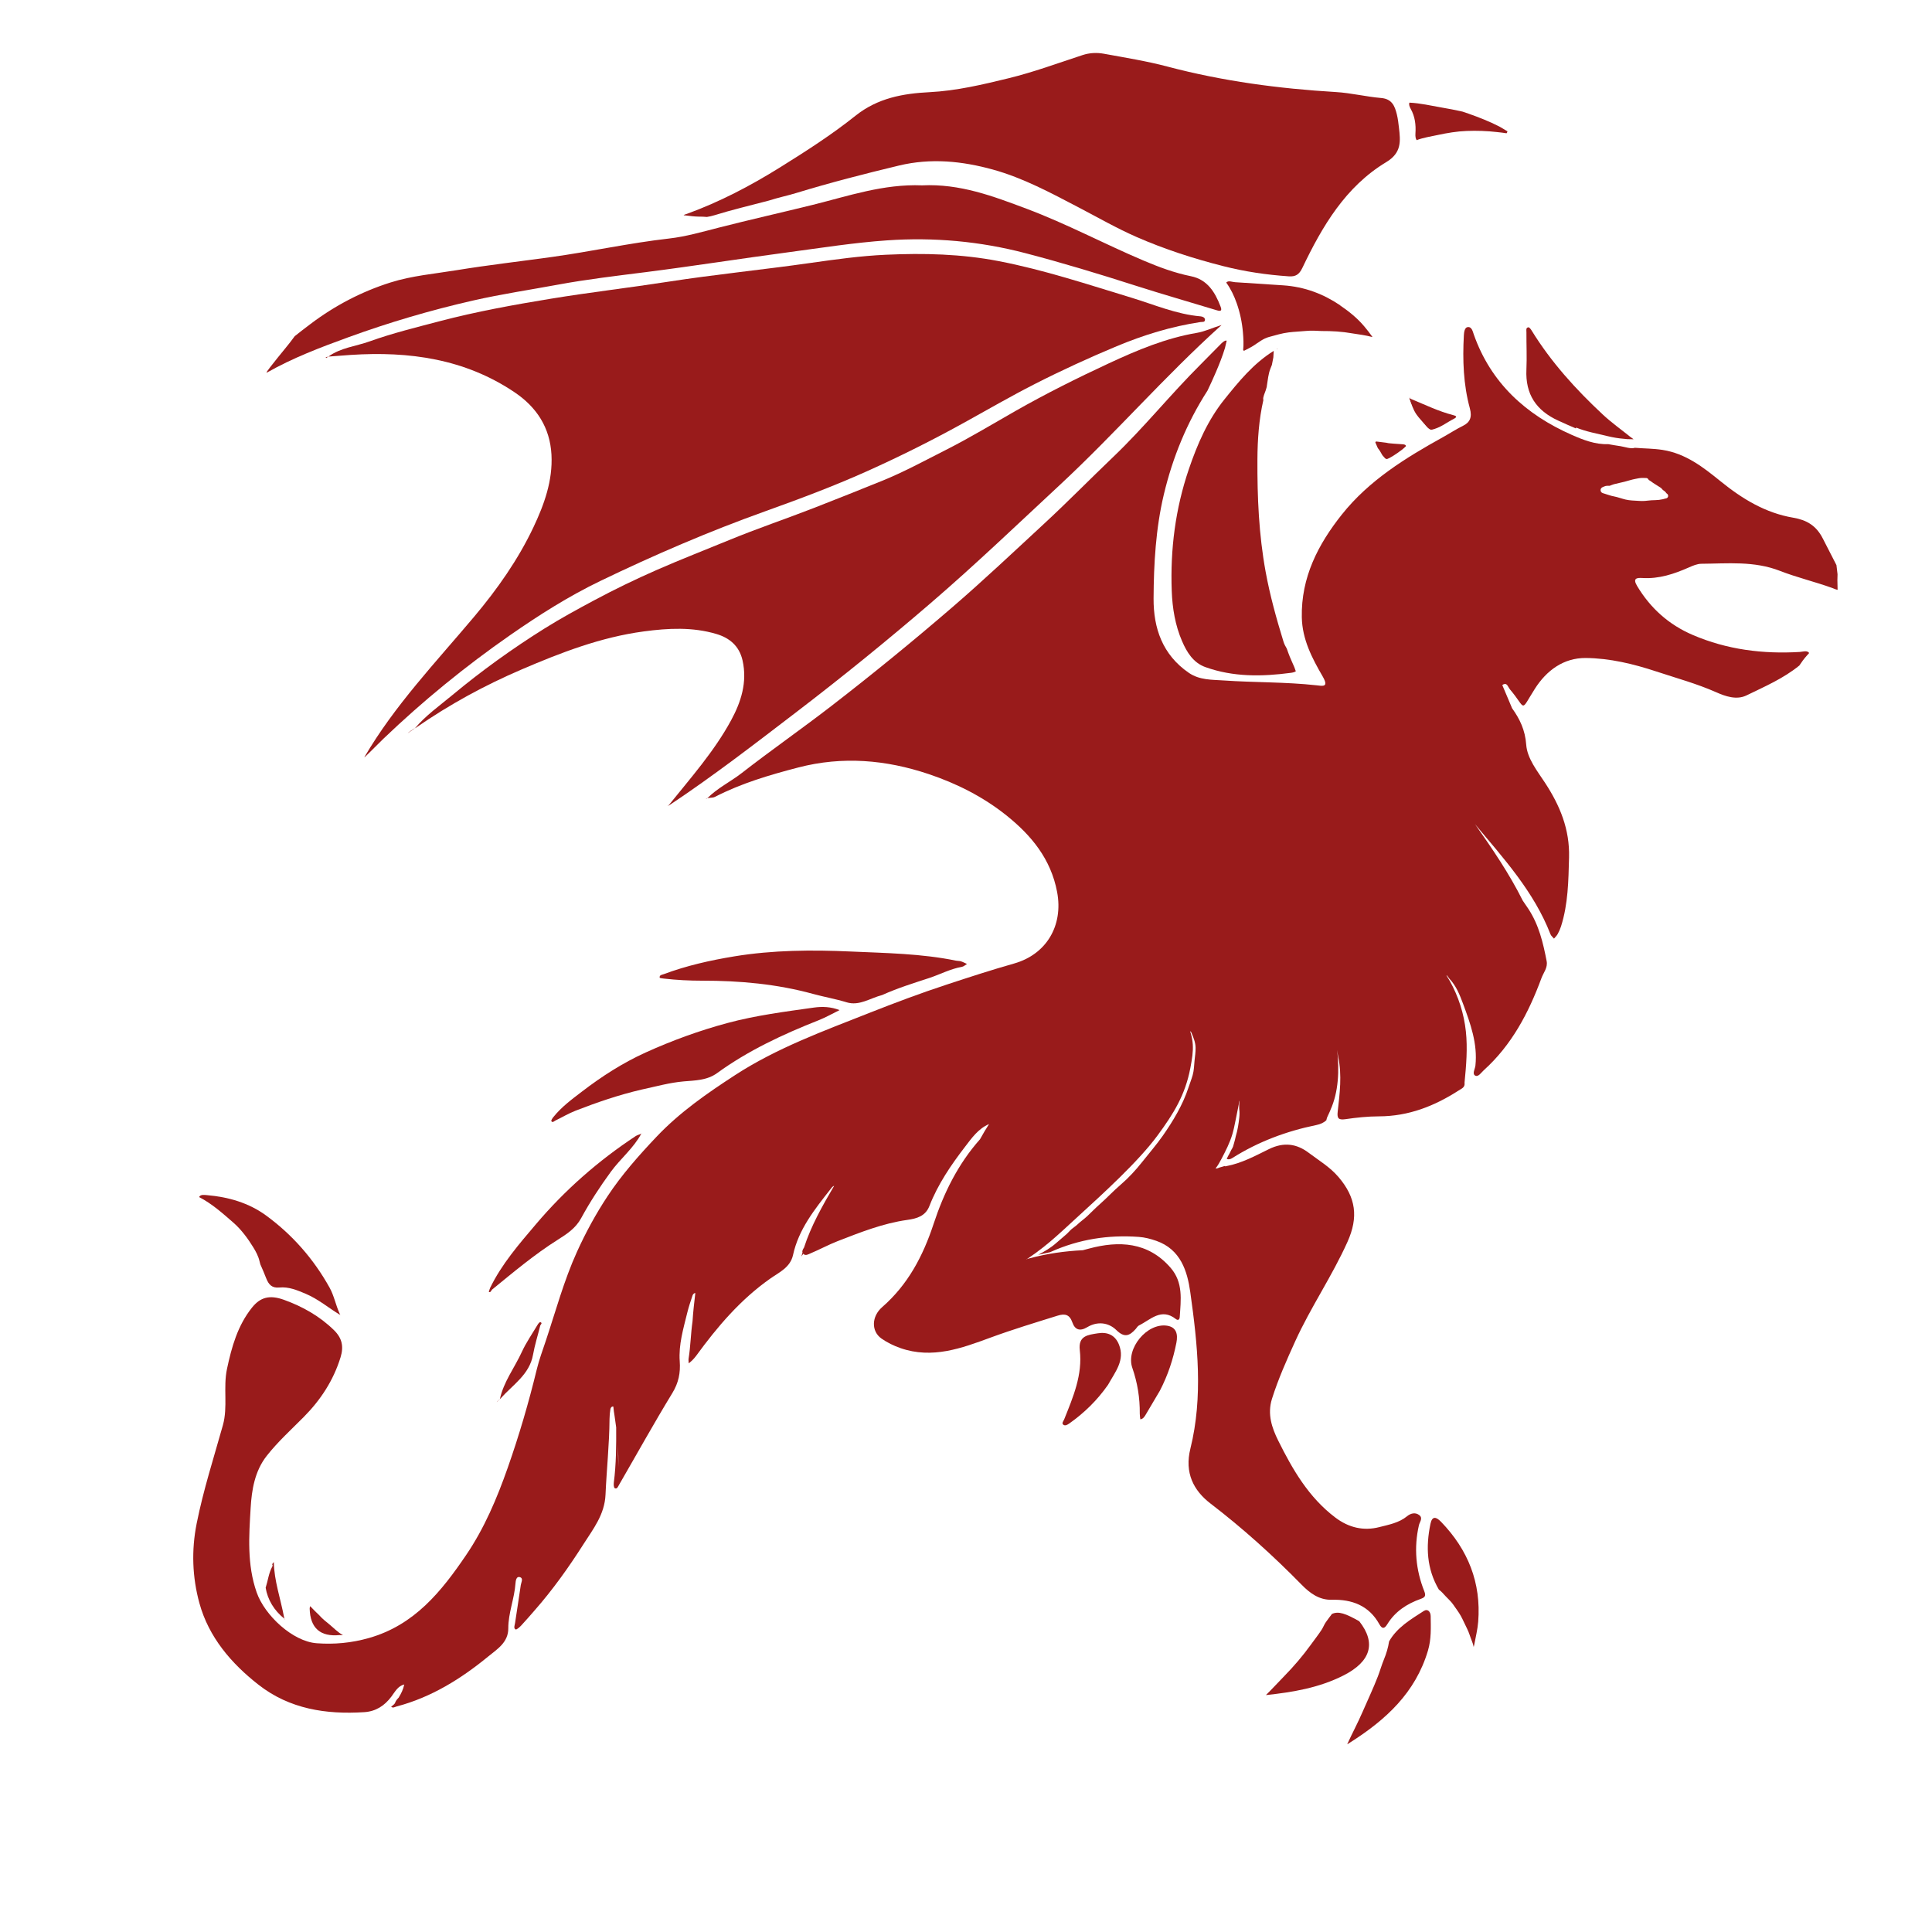 <?xml version="1.0" encoding="utf-8"?>
<!-- Generator: Adobe Adobe Illustrator 24.2.0, SVG Export Plug-In . SVG Version: 6.00 Build 0)  -->
<svg version="1.1" id="Layer_1" xmlns="http://www.w3.org/2000/svg" xmlns:xlink="http://www.w3.org/1999/xlink" x="0px" y="0px"
	 width="2048px" height="2048px" viewBox="0 0 2048 2048" style="enable-background:new 0 0 2048 2048;" xml:space="preserve" fill="#991b1b">
<g>
	<path d="M1618.06,391.75c-1.2,26.1,10.28,43.46,33.91,54.2c6.17,2.8,12.31,5.61,18.53,8.2c0.11-0.56,0.22-0.93,0.26-0.92
		c10.54,4.34,22.27,6.4,33.33,9.09c5.88,1.43,11.72,2.42,17.76,2.87c0.93,0.07,2,0.19,3.13,0.32c1.79,0.05,3.58,0.09,5.37,0.11
		c0.42,0.01,0.87,0.02,1.33,0.04c-0.95-0.86-2.46-1.73-3.47-2.55c-9.77-7.88-20.08-15.18-29.23-23.72
		c-28.61-26.7-54.79-55.55-75.42-89.07c-0.85-1.38-2.43-3.5-3.42-3.37c-2.91,0.38-2.04,3.35-2.06,5.19
		C1617.99,365.34,1618.67,378.57,1618.06,391.75z"/>
	<path d="M1741.07,612.72c17.48,1.07,33.44-4.26,49.11-11.17c4.24-1.87,8.89-3.9,13.37-3.93c27.93-0.2,55.75-3.17,83.23,7.52
		c17.97,6.99,37.09,11.53,55.4,18.11c1.81,0.65,3.82,1.69,5.76,2.01c-0.11-3.44-0.22-6.87-0.23-10.32
		c-0.01-2.08,0.06-4.13,0.16-6.19c-0.41-3.25-0.81-6.49-1.16-9.72c-4.78-9.37-9.67-18.69-14.38-28.05
		c-7.01-13.94-17.38-19.81-31.43-22.19c-29.59-5.02-54.13-20.06-77-38.59c-18.36-14.87-36.83-29.38-61.43-33.26
		c-9.82-1.55-19.65-1.45-29.43-2.26c-4.3,1.45-10.89-1.03-15.23-1.71c-4.4-0.69-8.75-1.31-13.08-2.16
		c-13.8,0.55-26.81-4.65-38.62-9.85c-48.53-21.39-85.65-54.87-103.82-106.41c-1.14-3.24-2.17-8.59-6.71-7.77
		c-3,0.54-3.65,5.35-3.83,8.78c-1.42,26.03-0.51,52.1,6.34,77.2c2.7,9.9-0.18,15.13-7.2,18.59c-7.28,3.58-13.97,8-21.01,11.9
		c-39.88,22.09-78.64,45.95-107.47,82.19c-25.24,31.72-43.26,66.65-42.43,108.92c0.46,23.46,10.9,43.38,22.06,62.61
		c6.97,12.01-0.03,10.19-6.73,9.45c-32.67-3.6-65.56-2.84-98.26-5.12c-12.33-0.86-25.39-0.22-36.82-8.05
		c-27.96-19.16-37.56-47.39-37.39-78.9c0.2-36.94,2.32-74.18,10.87-110.16c9.32-39.23,24.46-76.2,46.26-110.06
		c3.09-6.5,6.12-13.03,8.94-19.65c3.54-8.31,6.99-16.88,9.63-25.65c0.62-2.54,1.21-5.1,1.78-7.65c-0.11-0.04-0.23-0.08-0.35-0.11
		c-1.44-0.33-3.76,1.53-5.17,2.92c-7.52,7.43-14.81,15.09-22.3,22.55c-31.76,31.63-59.85,66.71-92.3,97.7
		c-24.64,23.53-48.45,47.87-73.5,71.02c-32.33,29.88-64.32,60.14-97.67,88.86c-41.65,35.87-84.2,70.63-127.74,104.26
		c-31.35,24.21-63.84,46.83-95.07,71.13c-11.93,9.28-25.79,15.86-36.5,26.74c0.03-0.02,0.19-0.08,0.87-0.25
		c3.04-0.54,5.42-0.31,7.2-1.23c28.06-14.47,58-23.3,88.45-31.21c46.96-12.21,93.01-8.15,138.11,6.97
		c29.62,9.93,57.69,24.03,82.34,43.71c26.6,21.25,47.3,46.33,53.9,81.3c6.73,35.65-11.33,66.12-45.6,75.83
		c-23.97,6.79-47.68,14.53-71.35,22.31c-27.7,9.1-54.98,19.32-82.13,30.06c-48.72,19.27-98.05,37.19-142.2,65.87
		c-29.62,19.24-58.69,39.38-83.33,65.38c-18.91,19.96-37.07,40.48-52.14,63.33c-12.24,18.56-22.92,38.17-32.19,58.59
		c-13.88,30.58-22.54,62.88-33.11,94.53c-3.33,9.97-7.05,19.95-9.51,30.11c-8.58,35.32-18.79,70.19-30.83,104.4
		c-11.34,32.24-24.68,63.91-44.05,92.42c-26.26,38.66-54.7,74.24-103.08,88c-18.6,5.29-36.8,6.9-55.3,5.55
		c-25.65-1.87-55.22-29.72-63.67-53.86c-10.37-29.6-8.17-59.89-6.39-89.72c1.12-18.8,4.26-38.8,17.01-55.04
		c11.81-15.05,25.98-27.8,39.35-41.31c17.92-18.11,31.38-38.69,38.93-63.18c3.51-11.39,1.7-20.32-7.05-28.87
		c-15.24-14.88-33.21-24.95-52.93-32.07c-15.32-5.54-25.19-2.68-33.94,8.31c-15.2,19.06-21.49,41.6-26.45,64.91
		c-4.21,19.78,1.1,40.2-4.35,59.68c-9.68,34.57-20.71,68.69-27.77,104.04c-5.75,28.76-4.63,57.27,2.88,84.63
		c9.87,35.96,33.71,63.88,62.76,86.55c32.84,25.64,71.44,31.56,111.94,28.98c12.32-0.79,21.5-6.78,28.77-16.45
		c3.81-5.07,6.81-11.2,13.67-12.92c-0.99,5.04-3.26,9.68-6,14.08c-1.57,1.57-2.95,3.22-3.67,5.29c-0.06,0.18-0.15,0.35-0.25,0.52
		c-0.18,0.25-0.36,0.51-0.54,0.76c-0.93,1.07-2.37,1.97-3.43,3c2.06,1.68,3.85,0.19,5.84-0.33c36.76-9.67,68.26-29.34,97.15-53.04
		c9.14-7.5,21.23-14.74,21.18-29.65c-0.06-16.32,6.51-31.6,7.63-47.74c0.21-3.03,0.98-7.43,4.19-6.76c4.73,0.99,1.84,5.55,1.44,8.45
		c-1.88,13.45-4.13,26.84-6.07,40.28c-0.33,2.32-1.84,5.55,0.55,6.81c1,0.52,4.21-2.3,5.9-4.1c4.86-5.18,9.46-10.59,14.15-15.93
		c19.32-21.98,36.28-45.8,51.94-70.37c10.25-16.09,22.43-31.31,23.35-52.54c1.16-26.77,4.07-53.48,4.25-80.33
		c0.02-3.39,0.38-6.8,0.9-10.15c0.25-1.59,1.34-3.12,3.14-2.84c0.23,3.34,0.78,6.71,1.3,9.95c0.65,4.05,1.21,8.12,1.71,12.19
		c0.11,19.53-0.01,39.05-2.5,58.49c-0.25,1.98-0.11,5.29,0.99,5.89c2.45,1.34,3.49-1.71,4.44-3.34
		c18.84-32.54,37.06-65.45,56.63-97.53c6.62-10.86,8.7-21.51,7.81-33.58c-1.3-17.74,3.84-34.57,7.97-51.5
		c1.51-6.18,3.56-12.23,5.58-18.27c0.44-1.32,1.5-2.58,2.97-2.65c0,0.03-0.01,0.06-0.01,0.09c-1.16,9.94-2.32,19.92-2.95,29.9
		c-1.89,13.09-2.06,26.43-4.17,39.49c-0.27,1.64,0.07,3.38,0.12,5.07c1.21-1.02,2.5-1.94,3.6-3.07c1.49-1.52,2.95-3.08,4.2-4.79
		c22.54-30.95,47.09-59.84,78.82-82.12c9.34-6.56,21.08-11.67,23.96-24.87c5.95-27.32,22.94-48.41,39.61-69.64
		c1.06-1.34,2.33-3.25,3.95-3.67c-12.33,21.01-24.47,42.42-31.93,65.5c-1.04,1.61-2.2,3.37-1.58,5.17
		c-0.41,1.41-0.81,2.81-1.17,4.23l1.96-2.92c2.27,2.65,5.52,0.49,7.71-0.42c9.73-4.05,19.02-9.17,28.84-12.98
		c24.01-9.32,47.99-18.88,73.78-22.48c9.95-1.39,19.21-3.91,23.43-14.77c8.95-23.02,22.82-43.31,37.68-62.66
		c7.01-9.13,14.07-19.31,25.5-24.14c-3.4,5.22-6.53,10.61-9.54,16.06c-23.45,26.4-38.46,57.06-49.23,89.76
		c-11.23,34.1-27.18,64.37-54.53,88.22c-11.25,9.81-11.78,25.49-0.73,33.29c5.96,4.2,12.89,7.61,20.21,10.16
		c33.63,11.68,64.77,0.12,95.18-11.08c23.52-8.66,47.37-15.86,71.22-23.31c7.84-2.45,12.76-1.37,15.74,7.1
		c2.75,7.82,7.87,9.82,15.82,5.06c10.71-6.42,22.52-5.05,30.89,3.16c8.66,8.5,14.06,5.92,20.46-1.25c1.13-1.27,2.03-3.03,3.45-3.73
		c12.34-6.06,23.52-19,39.11-6.78c2.24,1.75,3.93,0.72,4.11-2.18c1.15-18.18,3.87-36.48-9.67-52.13
		c-23.97-27.7-55.08-28.81-86.44-20.4c-2.21,0.59-4.44,1.18-6.67,1.76c-19.22,0.92-38.31,3.64-56.87,8.7
		c-4.5,1.23-8.97,2.61-13.4,4.12c9.09-7.35,18.07-14.83,27.11-22.26c1.46-1.2,3.09-3.21,4.82-2.8c1.2-1.03,2.39-2.09,3.52-3.22
		c1.21-1.21,2.48-2.4,3.79-3.58c0.57-0.66,1.32-1.29,1.89-1.93c0.1,0,0.19,0,0.29-0.01c3.54-3.07,7.28-6.01,10.87-8.73
		c5.23-3.96,9.31-8.54,14.14-12.85c4.76-4.26,9.69-8.08,13.85-13c7.4-8.75,17.08-15.28,25.33-23.26
		c9.42-9.11,17.35-19.77,26.58-29.06c2.45-2.46,4.9-4.43,6.88-7.35c1.92-2.83,3.54-5.84,5.62-8.56c1.41-1.85,2.85-3.67,4.3-5.49
		c0.24-0.62,0.58-1.21,0.93-1.71c13.98-19.71,21.55-41.94,26.04-65.41c3.66-11.04,5.64-20.33,5.42-29.95
		c-0.27-1.25-0.48-2.52-0.51-3.83c-0.03-1.25,0.68-1.94,1.56-2.12c0.17-0.14,0.36-0.27,0.59-0.39c0.03,0.12,0.07,0.23,0.1,0.35
		c0.91,0.07,1.83,0.61,2.23,1.57c2.22,5.34,4.33,10.14,4.47,16.03c0.11,4.69-0.65,9.16-1.09,13.79c-0.5,5.24-0.54,10.19-1.99,15.33
		c-1.26,4.48-3.02,8.84-4.48,13.28c-6,18.29-16.25,35.34-27.23,51.04c-6.69,9.56-14.36,18.32-21.58,27.47
		c-6.98,8.84-14.64,17.17-23.2,24.51c-7.66,6.56-14.59,14.07-22.19,20.75c-4.52,3.97-8.6,8.21-12.96,12.34
		c-3.39,3.21-7.3,5.83-10.69,9.09c-1.85,1.78-4.02,3.03-5.97,4.72c-2.04,1.78-3.7,3.91-5.77,5.68c-3.62,3.09-7.24,6.14-10.81,9.3
		c-5.59,4.96-12.2,8.75-18.86,12.31c4.14-0.91,8.29-1.83,12.43-2.75c0.41-0.09,0.79-0.31,1.18-0.48
		c29.65-13.27,60.7-18.12,93.04-15.76c6.48,0.47,12.46,2.06,18.53,4.17c25.84,9,32.92,32.22,36.03,54.38
		c7.75,55.12,13.75,110.91,0.1,165.96c-6.32,25.49,3.29,44.28,21.29,58.08c34.46,26.41,66.4,55.25,96.73,86.19
		c8.26,8.43,18.27,16.25,31.89,15.88c21.38-0.58,39.37,6.08,50.37,25.84c3.1,5.58,5.56,4.83,8.49,0.04
		c8.28-13.51,20.77-21.61,35.33-26.79c4.59-1.63,5.84-3.17,3.82-8.24c-9.02-22.66-11.11-46.01-5.64-69.95
		c0.78-3.43,4.5-7.37,0.44-10.58c-4.28-3.38-9.28-1.95-13.01,1.12c-8.61,7.06-19.35,8.94-29.39,11.52
		c-16.75,4.3-32.38,0.66-46.67-10.13c-28.27-21.35-45.36-51-60.57-81.62c-6.56-13.22-11.73-27.94-6.6-44.2
		c6.65-21.05,15.57-41.08,24.66-61.06c16.46-36.17,39.12-69.07,55.42-105.41c11.72-26.13,9.01-47.01-9.63-68.77
		c-9.1-10.63-20.72-17.44-31.41-25.52c-12.69-9.6-26.32-11.83-42.47-3.86c-14.23,7.02-28.68,14.84-44.75,17.88
		c-2.29,0.43-0.2,0.28-2.26,0.01c-0.79,0.28-1.58,0.55-2.41,0.74c-1.75,0.39-3.36,0.96-5.04,1.64c-0.5,0.2-0.94,0.19-1.3,0.06
		c-0.24,0.16-0.48,0.23-0.72,0.23c2.52-3.17,4.58-6.87,6.45-10.43c4.39-8.37,8.73-16.85,11.44-25.91c1.37-4.58,2.32-9.28,3.26-13.98
		c0.94-4.66,1.87-9.31,2.81-13.97c0.52-2.61,1.05-5.24,1.36-7.88c0.46,1.48-0.25,3.72-0.15,5.26c0.08,1.23,0.07,2.46,0.04,3.7
		c0.47,3.05,0.37,6.24,0.04,9.25c-0.69,6.36-1.71,13.07-3.58,19.2c-0.02,0.08-0.04,0.16-0.07,0.24c-0.28,1.31-0.58,2.61-0.9,3.92
		c-0.26,1.07-0.55,2.13-0.87,3.17c-0.34,1.37-0.7,2.72-1.15,4.02c-0.44,1.29-1.17,2.44-1.89,3.6c-0.24,0.48-0.46,0.97-0.71,1.45
		c-0.77,1.47-1.69,3.52-2.83,5.31c-0.47,0.93-0.91,1.85-1.29,2.79c2.06,0.82,3.94,0.31,5.82-0.88
		c27.44-17.36,57.42-28.55,89.05-35.02c4.73-0.97,8.12-2.66,10.71-5.07c0.28-1.02,0.4-2.05,0.85-3.09c1.02-2.33,2.09-4.63,3.18-6.93
		c0.09-0.27,0.18-0.54,0.27-0.81c8.78-19.36,9.51-42.08,7.21-63.7c0.39,2.49,0.64,5.2,1.08,7.28c4.13,19.53,1.61,38.88-0.56,58.25
		c-0.78,6.96,0.9,8.9,8.18,7.84c11.77-1.73,23.73-2.98,35.61-3.01c31.27-0.07,58.81-10.87,84.59-27.5c2.91-1.88,6.4-3.12,6.15-7.24
		c-0.02-0.34-0.03-0.69-0.05-1.03c1.76-18.07,3.34-36.27,1.41-54.31c-2-18.66-7.81-36.91-16.96-53.3c-1.12-2.01-2.31-3.99-3.57-5.94
		c0.05-0.01,0.09-0.03,0.14-0.05c0.63-0.16,1.86,2.3,2.93,3.44c7.15,7.57,11,17.17,14.46,26.53c7.8,21.07,15.57,42.34,13.12,65.58
		c-0.38,3.64-3.69,8.68-0.24,10.61c3.27,1.83,6.35-3.19,9.08-5.65c29.67-26.72,47.59-60.96,61.16-97.68
		c2.12-5.72,6.84-11.08,5.51-17.97c-3.77-19.49-8.13-38.3-19.51-55.64c-1.91-2.91-3.87-5.78-5.87-8.61
		c-14.18-28.49-32.25-54.9-50.59-81c30.8,36.84,62.55,71.75,79.98,116.65c0.69,1.79,2.48,3.15,3.76,4.71
		c1.32-1.59,2.91-3.02,3.89-4.8c1.43-2.59,2.66-5.34,3.56-8.16c7.58-23.79,7.85-48.28,8.52-73c0.81-29.91-9.62-55.04-25.51-79.3
		c-8.23-12.58-18.86-25.7-19.9-40.36c-1.09-15.41-6.87-27.38-14.98-38.58c-1.18-2.85-2.37-5.68-3.57-8.51l-6.8-16.06
		c0.33-0.28,0.71-0.53,1.16-0.75c4.06-1.93,4.91,2.9,7.04,5.41c17.74,20.86,10.22,24.65,26.33-0.73
		c12.37-19.47,30.5-32.87,54.04-32.64c25.42,0.24,50.47,6.28,74.67,14.28c21.23,7.02,42.84,12.89,63.44,22
		c9.78,4.33,21.58,8.54,32.2,3.37c19.3-9.39,39.2-17.96,56.01-31.68c2.38-3.67,4.99-7.21,7.85-10.41c0.82-0.92,1.66-1.9,2.56-2.85
		c-2.18-3.13-6.72-1.31-9.93-1.12c-39.16,2.36-77.16-2.45-113.43-17.99c-25.34-10.86-44.9-28.3-59.07-52.01
		C1730.6,613.06,1734.83,612.34,1741.07,612.72z M654.85,1531.07c0.53,8.11,0.78,16.24,0.71,24.36L654.85,1531.07z M1723.21,529.56
		c-4.13-0.98-8.11-2.54-12.29-3.35c-1.85-0.36-3.69-0.79-5.71-1.5c-2.05-0.72-4.09-1.38-6.18-1.98c-1.6-0.46-2.55-1.99-2.35-3.61
		c0.14-1.16,1.08-2.36,2.26-2.74c0.38-0.26,0.82-0.44,1.29-0.54c0.01,0,0.04-0.02,0.07-0.03c-0.05,0,0.01-0.03,0.2-0.08
		c-0.09,0.04-0.15,0.06-0.2,0.08c0,0,0,0,0,0c0.11-0.05,0.33-0.14,0.66-0.28c0.28-0.11,0.55-0.23,0.84-0.31
		c0.99-0.27,2.03-0.26,3.05-0.28c0.5-0.01,1.02,0,1.53,0c1.47-0.49,2.84-1.2,4.33-1.6c3.77-1.02,7.62-1.7,11.4-2.69
		c3.91-1.02,7.69-2.3,11.68-3.03c2.04-0.38,4.17-0.89,6.24-0.95c1.62-0.04,3.24,0.01,4.86,0.02c1.3,0,2.44,0.92,2.81,2.12
		c1.69,0.83,3.15,2.03,4.68,3.12c1.88,1.35,3.98,2.37,5.86,3.72c1,0.72,2.46,1.35,3.22,2.3c0.48,0.6,0.86,1.13,1.47,1.59
		c0.93,0.71,1.73,1.1,2.53,1.98c0.65,0.72,0.82,1.33,1.47,1.69c1.09,0.6,1.62,2,1.3,3.18c-0.35,1.27-1.47,1.96-2.72,2.07
		c-0.88,0.08-1.75,0.57-2.65,0.72c-1.36,0.22-2.69,0.53-4.06,0.71c-2.72,0.35-5.44,0.28-8.17,0.44c-2.39,0.14-4.76,0.5-7.15,0.68
		c-2.24,0.17-4.46,0.09-6.69-0.07C1732.26,530.63,1727.66,530.61,1723.21,529.56z"/>
	<path d="M1116.66,1313.23c-1.23,0.94-2.43,1.92-3.56,2.95C1114.31,1315.24,1115.5,1314.26,1116.66,1313.23z"/>
	<path d="M1054.13,1346.12c9.46-3.08,17.25-0.42,25.68-5.72c27.27-17.13,39.46-29.38,63.21-51.13
		c25.6-23.43,63.36-57.57,83.94-85.51c17.25-23.42,29.38-42.94,34.84-71.51c3.75-19.64,4.9-30.34-5.18-51.17"/>
	<path d="M386.18,802.75c32.11-55,75.9-100.8,116.55-149.15c24.39-29.01,46.43-60.25,62.71-94.64
		c11.39-24.06,20.62-49.44,19.14-76.96c-1.54-28.64-15.6-50.29-38.96-66.06c-52.79-35.62-111.97-43.75-173.88-39.71
		c-7.23,0.47-14.45,1.08-22.78,1.7c-1.1,0.08-1.01,0.17-1.01,0.17c13.01-9.55,29.19-10.95,43.79-16.19
		c24.22-8.7,49.39-14.84,74.33-21.41c38.91-10.24,78.4-17.37,118.15-23.89c41.11-6.75,82.46-11.52,123.59-17.9
		c50.31-7.79,101.05-12.81,151.47-19.99c26.55-3.78,53-7.46,79.85-8.68c40.12-1.83,79.9-0.89,119.49,6.75
		c47.94,9.24,94.08,24.61,140.67,38.76c24.12,7.32,47.73,17.62,73.34,19.8c2.24,0.19,4.66,1.29,4.7,3.51
		c0.06,3.01-2.93,2.24-4.9,2.54c-30.68,4.67-60.03,13.64-88.69,25.62c-29.57,12.37-58.67,25.7-87.18,40.24
		c-24.86,12.68-49.05,26.67-73.47,40.19c-34.2,18.94-69.08,36.43-104.79,52.42c-35.04,15.69-70.99,29.15-106.98,42.04
		c-59.81,21.42-117.98,46.47-175.05,73.99c-33.4,16.1-64.93,36.11-95.42,57.32c-47.64,33.14-92.52,69.77-134.47,109.93
		c-6.42,6.15-12.51,12.65-19.54,19.25C386.06,802.64,386.18,802.75,386.18,802.75z"/>
	<path d="M1482.93,135.24c-0.54-4.63-1.07-9.31-2.17-13.82c-2.18-8.88-5.07-16.54-16.65-17.53c-16.09-1.37-31.98-5.36-48.07-6.32
		c-60.37-3.6-119.97-11.51-178.56-27.01c-22.08-5.84-44.76-9.47-67.26-13.58c-7.49-1.37-15.13-1.06-22.72,1.43
		c-26.08,8.55-51.95,18.11-78.56,24.59c-27.48,6.7-55.05,13.27-83.77,14.72c-27.76,1.4-54.7,6.13-78.23,24.91
		c-25.36,20.24-52.91,37.91-80.52,55.09c-31.13,19.37-63.64,36.39-98.26,48.98c-1.07,0.39-2.65,0.69-3.54,1.48
		c0.74,0.06,1.48,0.12,2.22,0.21c4.63,0.56,9.07,1.17,13.74,1.24c2.96,0.05,5.86,0.03,8.77,0.36c2.67-0.43,5.34-1,8-1.83
		c18.56-5.79,37.55-10.2,57.37-15.45c10.28-3.29,19.92-5.25,29.13-8.06c36.05-11,72.44-20.37,109.09-29.16
		c33.96-8.14,66.95-4.72,99.42,4.22c32.24,8.88,61.81,24.91,91.41,40.36c20.21,10.54,40.05,21.97,60.89,31.09
		c29.81,13.05,60.77,23.05,92.41,31.05c22.76,5.76,45.72,9.14,69.06,10.72c7.17,0.49,11-1.78,14.4-8.9
		c21.07-44.11,45.72-86.16,88.93-112.17C1485.95,161.93,1484.61,149.64,1482.93,135.24z"/>
	<path d="M708.64,853.86c23.44-29.18,48.48-57.35,66.4-90.39c10.49-19.34,17.29-40.28,12.1-63.37
		c-3.5-15.58-14.07-23.99-27.74-28.05c-25.24-7.5-50.86-6.21-76.98-2.71c-45.56,6.11-87.74,22.42-129.31,40.24
		c-39.14,16.78-76.64,37.11-112.46,62.02c-0.81,0.36-0.78,0.39-0.78,0.39c11.46-13.6,25.95-23.78,39.5-35.05
		c31.09-25.87,63.9-49.48,98.12-70.87c16.99-10.62,34.76-20.31,52.55-29.82c21.62-11.56,43.55-22.16,65.95-32
		c25.42-11.16,51.3-21.19,76.95-31.75c29.7-12.23,60.11-22.45,90-34.1c23.95-9.34,47.8-18.87,71.63-28.5
		c23.56-9.51,45.71-21.64,68.23-33.03c25.13-12.7,49.27-27.36,73.77-41.29c32.23-18.33,65.39-34.88,98.99-50.49
		c29.93-13.91,60.26-26.68,93.17-32.24c8.27-1.4,16.14-5.18,25.14-7.98c0.94-0.11,0.84-0.13,0.84-0.13
		c-59.62,53.61-112.13,114.38-170.83,168.95c-45.41,42.22-90.22,85.11-137.22,125.55c-46.08,39.65-93.27,77.96-141.59,114.93
		c-44.31,33.89-88.39,68.02-135.57,99.4C708.65,853.84,708.64,853.86,708.64,853.86z"/>
	<path d="M1293.81,324.87c-5.83-15.24-14.01-28.57-31.38-32.07c-17.55-3.53-34.22-9.8-50.45-16.68
		c-41.57-17.61-81.45-38.97-123.86-54.88c-35.45-13.3-70.62-26.7-110.67-24.75c-40.99-1.65-78.36,11.35-115.92,20.66
		c-33.29,8.25-66.84,15.75-100.09,24.27c-17.1,4.38-34.54,9.42-52.13,11.41c-41.78,4.73-82.82,13.8-124.43,19.6
		c-33.61,4.68-67.38,8.51-100.92,13.99c-23.39,3.82-47.19,5.84-69.81,12.96c-30.81,9.7-59.32,24.61-85.11,44.13
		c-5.57,4.22-11.15,8.44-16.59,12.83c-3.34,4.64-6.81,9-10.46,13.43c-5.33,6.48-10.56,13.04-15.74,19.64c-1,1.37-2.01,2.74-3.02,4.1
		c-0.25,0.58-0.51,1.16-0.77,1.74c0.19-0.12,0.37-0.24,0.56-0.34c27.29-15.51,56.47-26.57,85.88-37.28
		c43.44-15.81,87.69-28.86,132.69-39.09c29.76-6.77,60.04-11.29,90.07-16.84c30.99-5.72,62.27-9.35,93.38-13.3
		c50.15-6.37,100.08-14.27,150.17-20.94c35-4.66,69.94-10.24,105.11-12.67c49.47-3.42,98.31,0.91,146.77,13.59
		c39.29,10.28,78.01,22.02,116.62,34.4c28.58,9.16,57.46,17.37,86.17,26.13C1294.48,330.33,1295.47,329.2,1293.81,324.87z"/>
	<path d="M1372,707.11c-1.55-3.71-3.32-7.31-4.81-11.04c-1.13-2.8-2.15-5.64-3.13-8.48c-1.46-2.39-2.74-4.91-3.6-7.72
		c-7.44-24.25-14.19-48.44-18.8-73.59c-7.27-39.64-8.95-79.4-8.74-119.27c0.11-21.19,1.6-42.35,6.3-62.92
		c-0.3-0.76-0.28-1.67-0.06-2.73c0.7-3.39,2.47-6.64,3.3-10.08c0.13-0.53,0.27-1.07,0.42-1.6c-0.01-0.2-0.01-0.41,0.03-0.63
		c1.01-5.98,1.52-12.59,3.76-18.23c0.53-1.34,1.09-2.67,1.59-4.02c0.45-2.63,0.96-5.25,1.53-7.85c0.19-2.34,0.35-4.68,0.4-7.01
		c-21.62,13.49-37.02,32.5-52.2,51.37c-17.63,21.92-28.74,47.46-37.8,74.12c-14.27,41.96-19.72,84.96-18.1,129
		c0.67,18.29,3.67,36.45,10.96,53.27c4.99,11.52,11.76,22.8,24.65,27.44c29.64,10.66,60.14,10.16,90.83,6.07
		c2.27-0.3,3.95-0.82,5.09-1.62C1373.05,710.09,1372.59,708.51,1372,707.11z"/>
	<path d="M935.14,1054.77c-13.09,3.44-24.36,11.81-37.67,7.72c-11.76-3.61-23.88-5.69-35.64-8.91
		c-38.5-10.55-77.7-14.05-117.33-14.01c-13.66,0.01-27.2-0.68-40.74-2.23c-1.58-0.18-4.4-0.45-4.48-0.99
		c-0.41-2.88,2.5-3.02,4.24-3.67c24.25-9.06,49.51-14.73,74.88-18.9c40.83-6.71,82.24-6.99,123.45-5.14
		c37.33,1.67,74.88,2.15,111.74,9.72c1.66,0.34,3.46,0.17,5.05,0.68c2.22,0.71,4.29,1.85,6.43,2.81c-1.81,1.05-3.51,2.71-5.44,3.05
		c-12.24,2.12-23.13,8.05-34.74,11.86C968.43,1042.18,951.88,1047.25,935.14,1054.77z"/>
	<path d="M680.03,1155.02c-24.56,5.71-47.33,13.62-69.82,22.33c-7.4,2.86-14.3,7.01-21.47,10.48c-1.35,0.65-3.05,2.68-4.27,0.62
		c-0.45-0.76,1.11-3.04,2.13-4.32c8.54-10.7,19.6-18.82,30.26-26.99c21.01-16.1,43.3-30.47,67.54-41.45
		c28.1-12.73,56.83-23.2,86.8-31.27c30.16-8.11,60.7-11.98,91.34-16.32c9.42-1.34,18.53-0.85,27.41,2.66
		c-7.4,3.62-14.59,7.74-22.22,10.76c-37.81,14.95-74.52,32.01-107.56,56c-10.8,7.84-23.57,7.77-35.44,8.81
		C709.69,1147.65,695.54,1151.69,680.03,1155.02z"/>
	<path d="M1454.29,356.41c-2.53-3.59-5.31-7.08-8.14-10.45c-7.24-8.63-16.02-15.72-25.29-22.02c-0.22-0.15-0.38-0.32-0.52-0.5
		c-17.36-11.63-36.94-19.43-60.25-20.98c-17.71-1.22-34.3-2.28-50.88-3.32c-3.16-0.2-7.13-2.15-9.37,0.4
		c4.85,6.66,8.39,14.15,11.13,21.93c3.51,9.95,5.7,20.43,6.59,30.94c0.54,6.38,0.88,12.59,0.23,18.73c0.28,0.3,0.58,0.55,0.94,0.72
		c3.36-1.82,6.89-3.42,10.01-5.43c5.39-3.48,10.2-7.52,16.47-9.22c7-1.89,13.75-4.01,21-4.88c6-0.72,12.1-0.92,18.13-1.5
		c5.4-0.52,10.95-0.28,16.46,0.07c10.91-0.05,21.79,0.53,32.57,2.48c6.72,1.05,14.35,1.98,21.52,3.93
		C1454.67,357.01,1454.49,356.7,1454.29,356.41z"/>
	<path d="M360.15,1392.76c-4.41-9.65-5.97-19.2-10.81-27.88c-16.95-30.42-39.42-56-67.26-76.39c-18.28-13.39-40.01-19.7-62.74-21.6
		c-2.9-0.24-6.91-0.88-8.28,2.05c13.58,7.01,25.01,17.23,36.7,27.45c8.01,7,15.18,16.75,20.71,25.8c2.81,4.59,5.39,9.36,6.6,14.63
		c0.27,1.17,0.59,2.33,0.92,3.48c2.18,4.81,4.22,9.7,6.16,14.66c2.69,6.87,6.17,10.6,13.94,9.86c10-0.95,18.74,2.75,27.94,6.63
		c13.44,5.67,24.22,14.99,36.39,22.33C360.43,1393.8,360.37,1393.71,360.15,1392.76z"/>
	<path d="M1440.83,1718.56c-14.28-8.07-21.92-10.93-28.91-7.71c-2.17,2.87-4.38,5.73-6.44,8.67c-1.84,2.62-2.83,5.57-4.58,8.21
		c-3.57,5.41-7.5,10.39-11.3,15.66c-8.56,11.85-18.02,22.92-28.24,33.37c-6.57,6.73-12.81,13.59-19.44,20.1
		c28.43-3.04,56.4-7.67,82.35-20.87C1453,1761.36,1459.16,1741.76,1440.83,1718.56z"/>
	<path d="M1516.58,1713.2c-0.05-4.58-3.07-8.24-7.36-5.47c-13.88,8.95-28.36,17.43-36.73,32.24c-0.98,6.54-2.91,12.92-5.43,19.03
		c-2.46,5.97-4.18,12.17-6.5,18.18c-4.88,12.62-10.7,24.83-16.07,37.25c-5.07,11.72-11.07,22.91-16.37,34.5
		c-0.01,0.02-0.02,0.04-0.03,0.06c1.18-0.52,2.24-1.36,3.32-2.04c37.55-23.84,69.01-52.54,82.29-97.26
		C1517.36,1737.33,1516.72,1725.41,1516.58,1713.2z"/>
	<path d="M679.91,1201.55c-8.27,15.55-22.19,26.6-32.46,40.67c-11.53,15.8-22.13,32.03-31.44,49.14
		c-5.72,10.52-14.84,16.59-24.68,22.79c-24.71,15.54-47.03,34.4-69.63,52.8c-1.15,0.94-1.19,3.3-3.55,2.63
		c0.47-1.49,0.76-3.06,1.44-4.45c12.34-25.35,30.67-46.36,48.72-67.64c30.68-36.15,65.91-67.07,105.46-93.14
		c1.4-0.92,3.11-1.36,5.46-2.37C680.02,1201.64,679.91,1201.55,679.91,1201.55z"/>
	<path d="M1527.58,1613.19c-5.38-5.57-9.48-6.25-11.24,2.16c-5.06,24.29-4.01,47.69,8.92,69.68c2.73,2.02,4.86,4.55,7.23,7.12
		c2.83,3.07,5.92,5.65,8.27,9.17c0.35,0.52,0.69,1.03,1.05,1.53c0.95,1.22,1.85,2.48,2.68,3.8c1.46,2.08,2.89,4.18,4.14,6.47
		c2.38,4.34,4.26,8.92,6.52,13.32c2.08,4.03,3.23,8.54,4.96,12.74c0.96,2.32,1.62,4.47,2.08,6.7c0.29-0.9,0.52-2.04,0.67-2.87
		c1.46-7.95,3.46-15.87,4.09-23.9C1570.21,1677.79,1556.18,1642.79,1527.58,1613.19z"/>
	<path d="M1174.58,1467.93c-11.6,16.56-25.22,29.77-40.95,40.92c-2.27,1.61-4.67,3.01-6.67,1.24c-1.71-1.52,0.41-3.73,1.17-5.64
		c9.42-23.55,19.57-47.08,16.49-73.28c-1.8-15.35,8.93-16.17,18.91-17.8c10.21-1.66,18.49,1.64,22.61,11.92
		C1192.79,1441.9,1182.2,1454.14,1174.58,1467.93z"/>
	<path d="M1229.47,1474.28c-5.42,9.07-10.25,17.38-15.17,25.64c-1.27,2.14-2.72,4.24-5.52,4.63c-0.2-1.99-0.59-3.98-0.57-5.97
		c0.19-16.68-2.44-32.83-7.92-48.65c-7.04-20.32,15.41-47.75,36.75-44.65c10.03,1.46,11.77,9.07,10,18.05
		C1243.58,1440.82,1238.14,1457.61,1229.47,1474.28z"/>
	<path d="M1590.02,134.49c-0.23-0.13-0.47-0.26-0.71-0.39c-10.51-5.39-21.6-9.75-32.6-13.61c-2.13-0.75-4.26-1.47-6.39-2.18
		c-7.28-1.68-14.64-3.02-21.99-4.31c-11.3-1.98-22.7-4.63-34.19-5.19c-0.8,1.3-0.44,3.54,1.3,6.64c4.52,8.06,5.59,16.84,4.99,25.91
		c-0.22,3.31,0.19,5.69,1.28,7.19c7.29-2.75,15.29-3.93,22.82-5.55c9.77-2.1,19.99-3.79,29.98-4.17
		c11.02-0.43,21.59-0.07,32.57,1.18c3.36,0.38,6.68,0.73,9.93,1.26c0.42-0.43,0.74-1.03,0.9-1.86c0.02-0.09,0.01-0.17,0.02-0.25
		C1595.33,137.57,1592.7,135.99,1590.02,134.49z"/>
	<path d="M529.87,1483.3c3.89-18.45,15.55-33.33,23.22-50.05c4.71-10.26,11.28-19.68,17.09-29.43c0.6-1,2.11-2.56,2.58-2.36
		c2.73,1.12,0.21,2.57-0.1,3.84c-2.53,10.23-5.77,20.34-7.61,30.69c-3.75,21.18-21.37,31.78-34.67,46.71
		C529.75,1483.24,529.87,1483.3,529.87,1483.3z"/>
	<path d="M1540.35,440.01c-15.17-3.87-29.2-10.72-43.58-16.65c-0.9-0.37-1.86-0.88-2.79-1.12c1.45,2.73,2.83,5.51,4.2,8.29
		c0.78,1.33,1.57,2.66,2.39,3.96c1.29,2.06,2.55,4.28,3.83,6.52c0.41,0.51,0.82,1.03,1.23,1.55c2.86,2.41,5.42,5.46,7.73,8.5
		c1.41,1.38,2.72,2.9,3.93,4.44c9.14-1.68,15.95-7.53,23.68-11.43C1545.45,441.81,1543.46,440.8,1540.35,440.01z"/>
	<path d="M290.25,1655.8c-0.59,0.8-1.19,1.58-1.78,2.37c0.51,0.58,0.71,1.42,0.23,2.3c-3.91,7.14-4.6,14.81-7.06,22.47
		c-0.01,0.04-0.03,0.07-0.05,0.11c2.06,12.51,8.84,24.11,19.84,32.82c-0.04-0.07-0.1-0.27-0.18-0.85
		C297.46,1694.64,290.61,1675.81,290.25,1655.8z"/>
	<path d="M349.04,1721.83c-3.2-2.59-7.42-5.9-10.7-9.67c-3.11-2.83-5.96-5.89-8.89-8.88c-0.22-0.22-0.45-0.45-0.69-0.69
		c-0.28,0.9-0.51,1.81-0.49,2.7c0.58,20.6,11.32,30.01,31.86,27.94c0.97-0.1,2.41,0.27,3.38,0.01
		C358.14,1730.48,353.56,1725.47,349.04,1721.83z"/>
	<path d="M1465.4,482.59c0.96,1.15,1.94,2.26,2.93,3.33c0.6,0.37,1.24,0.61,1.9,0.72c0.59-0.24,1.17-0.49,1.75-0.75
		c1.51-0.78,3.05-1.54,4.46-2.43c3.32-2.08,6.54-4.33,9.66-6.7c1.53-1.16,2.88-2.46,4.25-3.75c0.06-1.3-1.18-1.89-3.35-2.05
		c-2.99-0.22-5.98-0.39-8.96-0.61c-0.56-0.03-1.11-0.07-1.67-0.13c-1.49-0.12-2.98-0.26-4.47-0.42c-0.79-0.09-1.64-0.27-2.52-0.5
		c-2.49-0.27-5-0.6-7.5-0.93c-1.06-0.1-2.12-0.23-3.18-0.38c-0.29,0.22-0.55,0.48-0.73,0.83c-0.02,0.04-0.04,0.08-0.06,0.12
		c0.73,1.73,1.41,3.49,2.21,5.15c0.2,0.39,0.4,0.77,0.6,1.15C1462.53,477.35,1463.92,480.04,1465.4,482.59z"/>
	<path d="M439.83,771.94c-2.05,1.49-4.09,3-6.87,4.74c-0.74,0.23-0.71,0.28-0.71,0.28c2.05-1.48,4.11-2.97,6.9-4.71
		C439.87,772,439.84,771.97,439.83,771.94z"/>
	<path d="M749.65,846.18c-0.78,0.37-1.54,0.76-2.31,1.16c0.26-0.13,0.51-0.31,0.79-0.39c0.34-0.09,0.7-0.11,1.32-0.44
		C749.72,846.23,749.66,846.2,749.65,846.18z"/>
	<path d="M347.84,377.95c-0.62,0.5-1.17,1.08-1.81,1.55c-0.13,0.09-0.61-0.31-0.92-0.48c0.67-0.32,1.34-0.64,2.44-0.94
		C347.97,378.09,347.88,378,347.84,377.95z"/>
	<path d="M680.07,1201.69c0.35-0.22,0.66-0.5,0.97-0.78c-0.14,0.18-0.29,0.37-0.78,0.6
		C679.91,1201.55,680.02,1201.64,680.07,1201.69z"/>
	<path d="M1353.42,370.2c0.42-0.14,0.8-0.33,1.18-0.51c-0.29,0.02-0.58,0.04-1.09,0.24C1353.29,370.11,1353.39,370.16,1353.42,370.2
		z"/>
	<path d="M301.34,1716.06c0.35,0.34,0.76,0.64,1.17,0.93c-0.22-0.24-0.43-0.47-0.84-0.9C301.47,1715.9,301.4,1716.02,301.34,1716.06
		z"/>
	<path d="M432.21,776.88c-0.01-0.04,0.04,0.32,0.04,0.2C432.24,776.97,432.21,776.91,432.21,776.88z"/>
	<path d="M1294.83,344.75c0.03-0.03,0.56-0.03,0.56-0.03s-0.49-0.22-0.59-0.1C1294.7,344.76,1294.8,344.78,1294.83,344.75z"/>
	<path d="M526.62,1486.02c0,0,0.05,0.44,0.08,0.26C526.73,1486.1,526.62,1486.02,526.62,1486.02z"/>
	<path d="M529.71,1483.18c-0.69,0.61-1.34,1.28-2.54,2.4c-0.55,0.45-0.43,0.52-0.4,0.59c0.66-0.64,1.29-1.35,2.52-2.46
		C529.87,1483.3,529.75,1483.24,529.71,1483.18z"/>
	<path d="M386,802.59c-0.06-0.05-0.08,0.14,0.05,0.15C386.18,802.75,386.06,802.64,386,802.59z"/>
	<path d="M708.64,853.84c-0.01,0-0.76,0.33-0.76,0.33s0.94,0.22,0.85-0.04C708.64,853.86,708.65,853.84,708.64,853.84z"/>
	<path d="M360.32,1393.71c-0.05,0,0.52,0.33,0.52,0.33s-0.11-0.51-0.26-0.38S360.37,1393.71,360.32,1393.71z"/>
	<path d="M1494.27,423.08c1.51,2.96,3.03,5.93,4.54,8.89c-1.91-3.39-3.41-7.01-4.45-10.76c-0.29,0.72-0.06,1.54,0.18,2.28
		c0.98,2.95,2.25,5.8,3.77,8.51c4.93,8.74,12.41,15.71,19.77,22.52"/>
	<path d="M1494.28,422.38c1.8,5.76,3.65,11.6,7,16.62c1.51,2.26,3.31,4.31,5.1,6.35c1.78,2.03,3.56,4.07,5.34,6.1
		c0.87,1,1.77,2.01,2.91,2.7c1.14,0.68,2.58,0.99,3.81,0.49c-0.7,0.83-2.09,0.48-2.9-0.24c-0.8-0.72-1.34-1.74-2.24-2.34
		c1.26,0.7,2.52,1.4,3.77,2.1c0.82,0.46,2.03,0.84,2.55,0.06"/>
	<path d="M1514.42,454.09c0.12-0.01,0.25-0.01,0.38-0.02c0.18-0.06,0.37-0.11,0.57-0.14c0.82-0.13,0.79-0.14,1.7-0.19
		c0.33-0.02,0.62-0.05,0.89-0.08c0.23-0.05,0.47-0.1,0.71-0.16l-12.3-9.1c2.21,2.89,4.51,5.71,6.88,8.47
		C1513.61,453.29,1514,453.71,1514.42,454.09z"/>
	<path d="M1514.39,453.63c0.67,0.34,1.33,0.68,2,1.02c-0.59-0.01-1.17-0.17-1.67-0.46c0.43,0.43,1,0.73,1.61,0.85
		c0.27,0.05,0.54,0.06,0.81,0.07c1.47,0.01,2.97-0.34,4.22-1.12"/>
	<path d="M1516.87,454.95c-0.32-0.73-0.65-1.46-0.97-2.19c-0.09-0.21-0.33-0.45-0.5-0.3c-0.07,0.06-0.08,0.18-0.15,0.25
		c-0.09,0.1-0.25,0.09-0.39,0.12c-0.26,0.07-0.42,0.36-0.42,0.63s0.14,0.52,0.3,0.74c0.46,0.62,1.16,1.05,1.92,1.18
		c0.41,0.07,0.88,0.03,1.14-0.29C1518.02,454.82,1518.06,454.37,1516.87,454.95z"/>
</g>
</svg>
